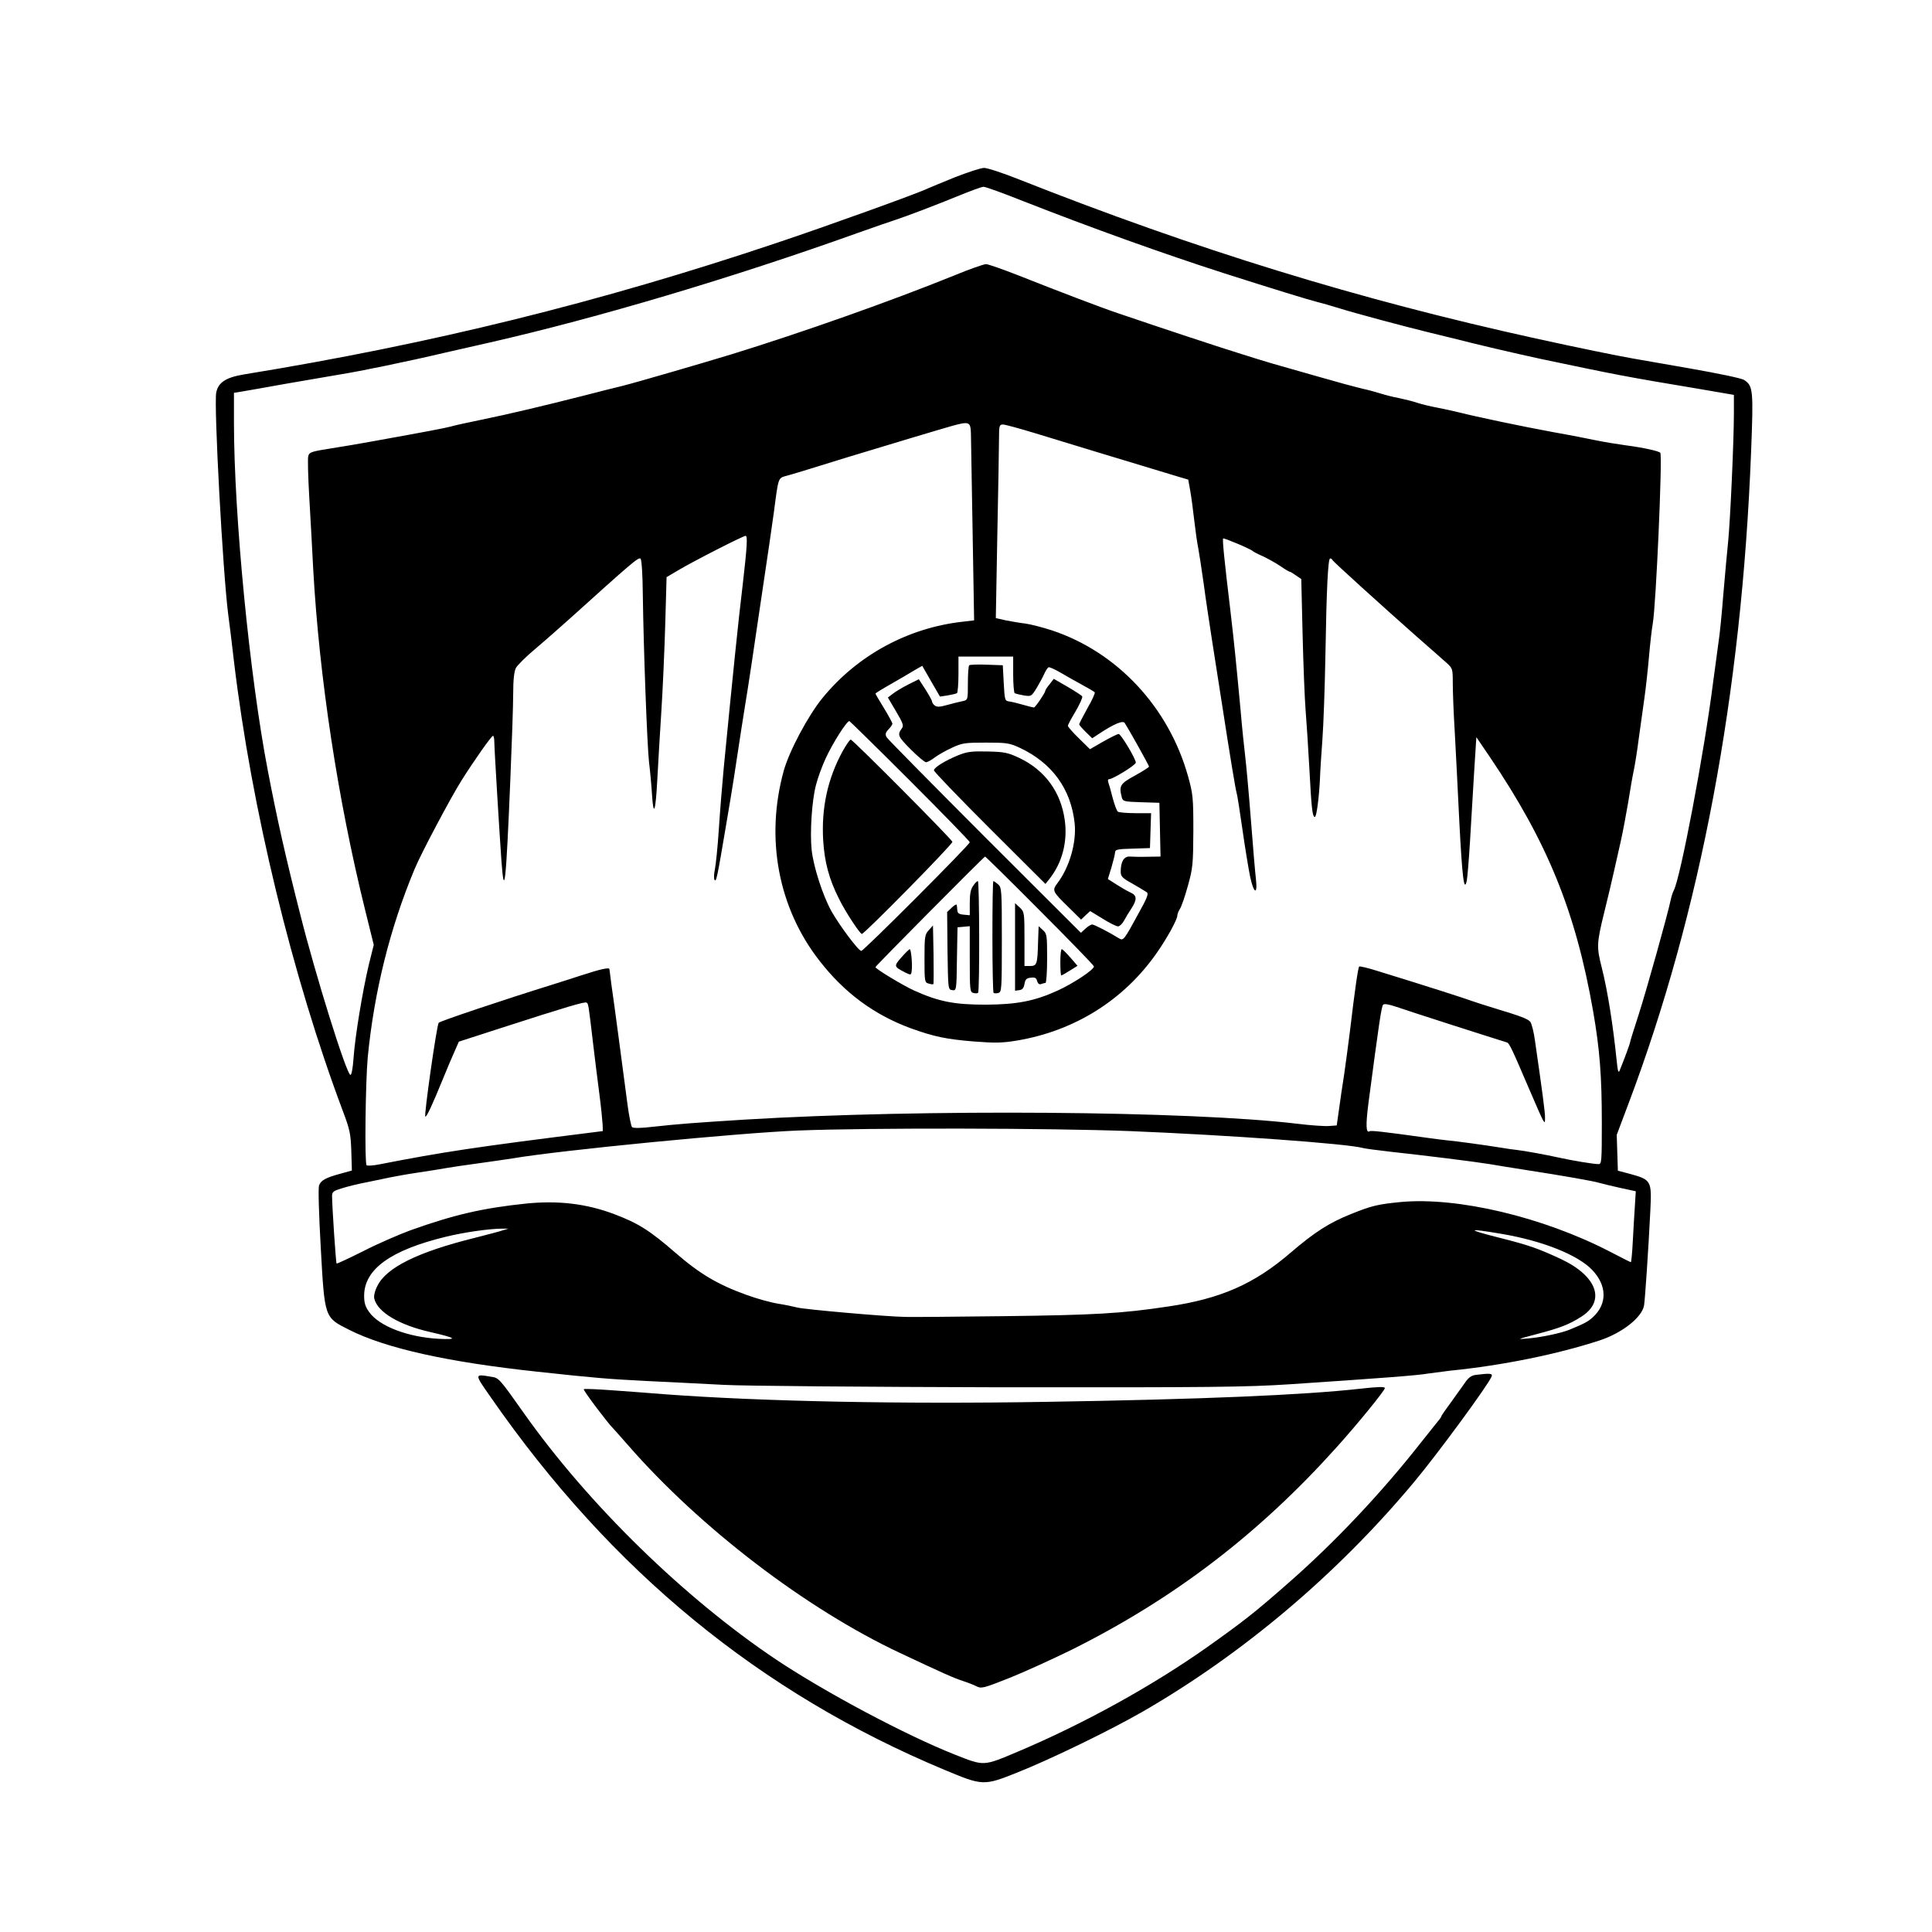 <?xml version="1.0" standalone="no"?>
<!DOCTYPE svg PUBLIC "-//W3C//DTD SVG 20010904//EN"
 "http://www.w3.org/TR/2001/REC-SVG-20010904/DTD/svg10.dtd">
<svg version="1.0" xmlns="http://www.w3.org/2000/svg"
 width="1024pt" height="1024pt" viewBox="0 0 1024 1024"
 preserveAspectRatio="xMidYMid meet">

<g transform="translate(0,1024) scale(0.1,-0.1)"
fill="#000000" stroke="none">
<path d="M5060 9300 c-69 -28 -134 -55 -145 -60 -51 -25 -531 -198 -800 -288
-938 -315 -1830 -535 -2819 -696 -98 -16 -139 -42 -150 -97 -13 -67 35 -957
64 -1179 6 -41 19 -151 30 -245 93 -780 309 -1670 578 -2386 36 -95 41 -119
44 -210 l3 -103 -61 -17 c-78 -21 -103 -35 -113 -62 -5 -13 -1 -152 9 -329 21
-376 19 -370 150 -436 194 -98 521 -171 995 -222 314 -34 375 -39 590 -50 116
-5 296 -15 400 -20 106 -6 757 -11 1465 -13 1121 -1 1306 1 1535 16 479 32
680 47 735 57 30 4 82 11 115 15 281 28 572 88 795 161 120 40 224 123 234
186 5 33 23 294 33 500 8 161 6 165 -111 197 l-61 16 -3 95 -3 95 64 170 c380
1008 598 2167 648 3447 13 331 11 353 -37 384 -12 9 -139 35 -281 60 -142 25
-281 49 -309 54 -81 14 -291 57 -514 106 -942 207 -1799 471 -2739 843 -85 34
-168 61 -185 61 -17 0 -87 -23 -156 -50z m363 -126 c359 -141 746 -280 1067
-383 254 -81 442 -139 490 -151 25 -6 80 -22 122 -35 83 -26 345 -96 468 -126
41 -10 102 -25 135 -33 116 -30 321 -78 460 -108 399 -84 448 -94 833 -158
l192 -33 0 -96 c0 -146 -19 -563 -30 -676 -6 -55 -17 -183 -26 -285 -8 -102
-19 -214 -25 -250 -5 -36 -18 -132 -29 -215 -47 -372 -174 -1042 -209 -1105
-5 -9 -12 -31 -16 -50 -16 -77 -127 -474 -169 -605 -25 -77 -46 -144 -46 -148
0 -7 -31 -91 -56 -152 -6 -14 -10 -1 -15 50 -19 188 -48 372 -79 495 -28 110
-28 129 13 295 19 77 42 174 51 215 9 41 26 115 37 164 11 49 28 141 39 205
10 64 23 139 29 166 6 28 18 102 26 165 9 63 22 160 30 215 8 55 19 156 25
225 6 69 15 148 20 175 17 93 52 886 40 905 -7 9 -86 27 -185 40 -44 6 -111
17 -150 25 -38 8 -144 29 -235 45 -168 31 -401 80 -500 105 -30 7 -82 19 -115
25 -33 6 -78 17 -100 24 -22 8 -67 19 -100 26 -33 6 -78 18 -100 25 -22 7 -62
18 -90 24 -27 7 -72 18 -100 26 -27 8 -99 28 -160 45 -212 60 -251 71 -380
112 -114 35 -422 137 -660 218 -92 31 -312 115 -529 201 -82 32 -158 59 -170
59 -12 0 -89 -27 -171 -61 -333 -135 -803 -301 -1175 -416 -164 -50 -515 -152
-580 -168 -30 -7 -125 -31 -210 -53 -201 -51 -384 -95 -540 -127 -69 -14 -142
-30 -162 -36 -35 -9 -118 -25 -418 -79 -58 -11 -156 -27 -218 -37 -102 -16
-113 -20 -118 -40 -4 -12 -1 -109 5 -215 6 -106 16 -278 21 -383 32 -574 130
-1221 275 -1807 l46 -186 -26 -104 c-34 -144 -73 -381 -81 -494 -4 -58 -11
-93 -17 -91 -22 7 -185 529 -266 852 -76 298 -122 502 -171 758 -97 503 -180
1356 -180 1849 l0 156 43 7 c23 4 128 22 232 41 105 18 233 40 285 49 107 17
360 69 555 115 72 16 180 41 242 55 570 130 1287 343 1948 580 88 31 179 63
202 70 61 20 213 78 338 129 61 25 118 46 128 46 11 0 105 -34 210 -76z m-277
-1229 c0 -27 5 -262 9 -522 l8 -471 -59 -7 c-291 -32 -560 -178 -745 -405 -76
-93 -176 -281 -205 -385 -99 -359 -29 -728 190 -1008 132 -170 290 -286 483
-357 125 -45 188 -58 334 -70 115 -9 152 -8 230 5 304 51 564 214 737 460 56
79 112 181 112 202 0 7 6 24 14 36 8 12 27 67 42 122 26 93 28 113 29 290 0
177 -2 197 -28 290 -102 366 -375 659 -722 774 -49 16 -112 32 -140 36 -27 3
-74 11 -104 17 l-53 12 8 440 c5 243 9 474 9 514 0 66 2 72 21 72 11 0 88 -21
170 -46 272 -83 373 -114 761 -231 l51 -15 11 -62 c6 -33 15 -104 21 -156 6
-52 15 -117 21 -145 5 -27 18 -113 29 -190 10 -77 31 -214 45 -305 14 -91 37
-235 50 -320 45 -292 74 -466 79 -481 3 -7 17 -95 31 -194 14 -99 33 -213 41
-252 19 -89 40 -99 31 -15 -4 31 -16 174 -27 317 -11 143 -25 294 -30 335 -5
41 -17 154 -25 250 -25 265 -32 339 -55 535 -30 250 -42 367 -37 371 4 4 149
-57 157 -67 3 -3 27 -16 55 -28 27 -13 69 -36 92 -52 23 -16 45 -29 48 -29 4
0 19 -9 34 -20 l28 -19 7 -293 c4 -161 11 -342 16 -403 5 -60 14 -200 20 -310
11 -209 16 -255 29 -255 9 0 22 101 27 200 1 36 7 130 13 210 6 80 13 282 16
450 6 357 14 510 25 510 5 0 10 -3 12 -8 3 -8 257 -238 448 -407 69 -60 140
-123 158 -139 31 -28 32 -32 32 -105 0 -42 4 -155 10 -251 5 -96 17 -317 25
-490 15 -289 25 -372 39 -309 3 13 11 105 17 204 6 99 16 265 22 369 l12 189
70 -103 c306 -452 456 -819 549 -1350 35 -203 46 -341 46 -592 0 -201 -1 -218
-17 -218 -28 0 -141 19 -213 35 -68 15 -177 35 -220 40 -14 1 -54 7 -90 13
-81 13 -233 34 -280 38 -19 2 -69 8 -110 14 -230 32 -293 39 -301 34 -19 -12
-21 31 -6 149 56 424 69 513 78 522 6 6 31 2 72 -12 47 -17 518 -168 584 -188
13 -4 28 -37 117 -245 34 -80 67 -154 73 -165 11 -18 12 -18 12 10 1 27 -15
144 -53 407 -6 47 -18 93 -25 102 -14 16 -47 29 -186 71 -49 15 -106 33 -125
40 -31 12 -240 79 -503 160 -48 15 -90 25 -93 22 -6 -5 -23 -123 -49 -342 -8
-66 -22 -167 -30 -225 -9 -58 -22 -143 -28 -190 l-12 -85 -40 -3 c-22 -2 -98
3 -170 12 -569 68 -1981 79 -2925 22 -286 -18 -349 -23 -488 -38 -65 -8 -106
-8 -112 -2 -5 5 -16 59 -24 119 -8 61 -28 214 -45 340 -17 127 -35 262 -41
300 -5 39 -9 74 -10 78 0 11 -46 1 -150 -33 -47 -15 -114 -37 -150 -48 -264
-82 -600 -195 -605 -203 -11 -17 -78 -489 -71 -497 6 -6 38 63 93 198 19 47
46 111 60 142 l25 57 232 75 c341 110 435 138 445 132 10 -6 10 -10 35 -221 9
-77 24 -196 33 -265 9 -69 16 -141 17 -160 l1 -35 -55 -7 c-622 -78 -789 -103
-1127 -169 -35 -7 -66 -9 -70 -5 -11 11 -6 438 6 571 34 349 118 687 249 1000
34 82 187 370 246 465 66 105 160 239 169 240 4 0 7 -15 7 -32 0 -37 28 -495
38 -635 15 -200 24 -117 47 437 8 190 15 394 15 453 0 74 5 117 14 136 8 15
56 63 108 106 51 43 131 114 178 156 326 294 365 328 375 318 6 -6 11 -84 12
-187 4 -298 23 -802 33 -892 6 -47 13 -125 16 -175 8 -120 19 -86 28 85 4 74
13 234 21 355 8 121 17 332 21 468 l7 248 61 36 c80 48 345 183 358 183 11 0
8 -56 -15 -255 -25 -207 -52 -474 -101 -975 -8 -85 -20 -231 -26 -325 -6 -93
-16 -189 -21 -213 -5 -24 -6 -48 -2 -55 9 -15 14 8 62 293 36 211 46 279 81
510 6 36 21 135 35 220 13 85 31 202 39 260 9 58 29 197 46 310 17 113 40 270
51 350 26 198 22 185 71 199 40 11 86 25 318 97 197 60 510 154 561 168 85 23
93 20 95 -39z m224 -1279 c0 -52 4 -97 8 -100 5 -3 27 -8 49 -12 39 -6 40 -5
69 42 16 27 34 61 40 75 7 15 16 29 21 32 4 3 33 -10 64 -28 31 -18 83 -48
115 -65 33 -18 62 -35 66 -39 4 -3 -13 -41 -38 -84 -24 -44 -44 -82 -44 -86 0
-4 16 -22 35 -41 l34 -33 38 25 c77 51 125 71 134 56 22 -33 129 -225 129
-231 0 -4 -34 -25 -75 -48 -79 -43 -85 -54 -69 -116 6 -21 13 -22 103 -25 l96
-3 3 -142 3 -143 -68 -1 c-38 -1 -80 0 -95 1 -31 2 -48 -27 -48 -80 0 -25 8
-34 63 -64 34 -20 68 -40 75 -45 11 -7 2 -31 -44 -113 -76 -140 -80 -145 -102
-132 -53 33 -133 74 -143 74 -7 0 -23 -10 -36 -22 l-24 -22 -510 509 c-280
281 -515 518 -520 528 -8 15 -6 24 10 41 12 12 21 26 21 30 0 5 -20 42 -45 83
-25 40 -45 75 -45 77 0 2 37 25 83 51 45 26 101 58 123 72 l42 24 47 -82 47
-81 40 6 c23 4 45 9 50 12 4 3 8 48 8 100 l0 94 145 0 145 0 0 -94z m-545
-566 c173 -173 315 -319 315 -324 0 -13 -562 -576 -575 -576 -15 0 -115 134
-158 210 -47 85 -95 235 -105 324 -10 93 1 264 23 346 9 36 32 99 51 140 37
81 114 202 126 198 4 -2 150 -145 323 -318z m685 -685 c157 -157 286 -290 288
-297 3 -16 -110 -91 -194 -129 -121 -55 -214 -73 -379 -74 -167 0 -249 16
-380 75 -58 26 -205 115 -205 124 0 6 576 586 581 586 3 0 133 -128 289 -285z
m478 -1170 c518 -21 1159 -67 1237 -90 11 -3 79 -12 150 -20 174 -19 434 -51
520 -65 39 -7 122 -20 185 -30 214 -33 365 -60 395 -69 17 -5 67 -17 112 -27
l83 -18 -5 -80 c-3 -45 -8 -129 -11 -188 -3 -60 -8 -108 -10 -108 -2 0 -52 25
-111 56 -356 184 -808 291 -1109 263 -121 -12 -153 -19 -264 -64 -113 -45
-192 -95 -320 -205 -193 -166 -371 -244 -650 -285 -246 -37 -388 -45 -870 -51
-250 -3 -484 -5 -520 -4 -97 1 -540 40 -575 50 -16 4 -61 14 -100 20 -38 6
-115 27 -169 47 -150 54 -246 110 -376 223 -137 119 -198 157 -325 205 -146
55 -295 73 -465 56 -231 -24 -383 -59 -615 -142 -60 -22 -173 -71 -249 -110
-76 -38 -140 -68 -142 -66 -4 3 -24 307 -24 358 0 22 7 27 53 41 28 9 88 24
132 32 44 9 100 21 125 26 25 5 90 17 145 25 55 8 123 19 150 24 28 5 104 16
170 25 66 9 147 21 180 26 250 43 1195 135 1515 148 384 15 1335 13 1758 -3z
m-3323 -526 c-16 -6 -84 -23 -149 -40 -303 -75 -469 -158 -516 -255 -14 -27
-20 -54 -16 -68 18 -71 132 -139 296 -176 139 -32 151 -41 45 -36 -163 9 -313
66 -367 140 -22 30 -28 50 -28 88 0 141 141 242 433 313 99 24 226 42 297 43
l35 0 -30 -9z m5295 -19 c218 -37 404 -112 479 -191 79 -83 80 -180 4 -250
-26 -24 -45 -34 -125 -67 -45 -18 -148 -40 -218 -46 -63 -6 -62 -5 45 23 126
33 171 51 236 92 131 83 85 215 -108 306 -121 56 -165 72 -327 113 -178 45
-173 52 14 20z"/>
<path d="M5137 6714 c-4 -4 -7 -47 -7 -95 0 -88 0 -89 -27 -95 -16 -3 -52 -12
-81 -20 -41 -12 -57 -12 -68 -3 -8 6 -14 16 -14 21 0 5 -16 34 -35 64 l-35 54
-58 -29 c-31 -16 -68 -38 -81 -49 l-25 -19 43 -73 c35 -59 42 -76 32 -89 -26
-36 -23 -43 45 -112 38 -38 75 -69 82 -69 7 0 28 11 46 25 17 13 59 37 92 52
54 25 69 27 179 27 109 0 125 -2 179 -27 172 -80 273 -219 292 -402 10 -100
-27 -230 -90 -314 -31 -41 -29 -45 58 -130 l66 -65 24 23 24 22 66 -40 c36
-23 73 -41 82 -41 8 0 23 14 32 31 9 17 27 47 40 66 29 45 28 67 -5 82 -16 7
-49 26 -74 42 l-47 30 19 62 c10 34 19 70 19 79 0 15 13 18 93 20 l92 3 3 93
3 92 -83 0 c-46 0 -88 4 -93 8 -6 4 -18 37 -28 74 -9 37 -20 74 -23 82 -3 9
-2 16 4 16 20 0 142 75 142 88 0 20 -79 152 -91 152 -5 0 -42 -18 -81 -40
l-71 -41 -59 58 c-32 31 -58 61 -58 66 0 5 18 39 41 77 22 38 38 73 35 79 -3
5 -39 28 -78 51 l-73 42 -22 -29 c-13 -15 -23 -31 -23 -35 0 -10 -53 -88 -60
-88 -3 0 -29 6 -56 14 -27 8 -60 16 -74 18 -24 3 -25 6 -30 98 l-5 94 -86 3
c-47 2 -88 0 -92 -3z"/>
<path d="M5079 6237 c-69 -28 -129 -65 -129 -80 0 -7 133 -145 295 -307 l296
-295 20 25 c69 86 99 201 82 316 -21 148 -106 263 -241 327 -60 28 -78 32
-167 34 -84 2 -109 -1 -156 -20z"/>
<path d="M4466 6258 c-79 -144 -113 -300 -103 -472 7 -114 31 -206 84 -310 33
-68 111 -186 121 -186 14 0 482 476 480 488 -3 14 -528 542 -539 542 -5 0 -24
-28 -43 -62z"/>
<path d="M5158 5545 c-13 -17 -18 -43 -18 -90 l0 -66 -32 3 c-25 2 -33 8 -34
23 -1 11 -2 24 -3 29 -1 5 -12 -1 -26 -14 l-25 -24 2 -205 c3 -204 3 -206 25
-209 22 -3 23 -3 25 165 l3 168 33 3 32 3 0 -174 c0 -165 1 -175 19 -180 11
-3 22 -2 25 1 9 8 7 592 -1 592 -5 0 -16 -11 -25 -25z"/>
<path d="M5260 5277 c0 -162 3 -296 6 -299 3 -3 14 -4 25 -1 18 5 19 16 19
282 0 265 -1 277 -20 294 -11 9 -22 17 -25 17 -3 0 -5 -132 -5 -293z"/>
<path d="M5380 5221 l0 -232 22 3 c17 2 24 11 28 33 4 24 11 31 33 33 22 3 30
-1 34 -18 4 -13 11 -19 20 -16 8 3 19 6 24 6 5 0 9 58 9 130 0 121 -1 131 -22
150 l-23 21 -3 -83 c-3 -118 -6 -128 -42 -128 l-30 0 0 143 c0 140 -1 144 -25
167 l-25 23 0 -232z"/>
<path d="M4923 5310 c-21 -22 -23 -33 -23 -151 0 -122 1 -127 22 -132 12 -4
24 -5 25 -3 2 2 2 72 1 157 l-3 154 -22 -25z"/>
<path d="M4777 5165 c-40 -46 -40 -48 20 -79 31 -15 32 -15 35 7 5 33 -3 117
-10 116 -4 0 -24 -20 -45 -44z"/>
<path d="M5620 5140 c0 -38 2 -70 5 -70 3 0 24 12 46 26 l40 25 -38 44 c-21
24 -41 44 -45 44 -5 1 -8 -30 -8 -69z"/>
<path d="M7823 2953 c-24 -3 -40 -14 -60 -44 -16 -22 -49 -69 -75 -105 -27
-36 -48 -67 -48 -69 0 -3 -6 -13 -14 -22 -8 -10 -52 -65 -98 -123 -210 -267
-455 -526 -698 -739 -181 -159 -236 -202 -430 -340 -293 -207 -655 -407 -1005
-555 -185 -78 -177 -78 -336 -15 -260 103 -686 330 -944 502 -488 327 -998
825 -1339 1308 -130 184 -132 186 -173 192 -90 15 -90 17 -1 -110 638 -919
1427 -1566 2405 -1974 201 -84 207 -85 384 -14 172 68 496 225 669 325 529
306 1028 727 1435 1215 123 147 395 517 411 560 6 16 -9 17 -83 8z"/>
<path d="M7205 2879 c-298 -33 -835 -56 -1655 -69 -771 -13 -1512 2 -2025 40
-71 6 -197 15 -278 21 -81 6 -150 9 -153 6 -5 -5 133 -187 155 -207 3 -3 39
-43 80 -90 381 -437 943 -867 1441 -1101 232 -109 285 -133 335 -149 22 -7 53
-19 69 -27 27 -14 36 -12 175 43 80 32 229 100 331 150 543 271 991 613 1405
1074 110 122 255 300 255 313 0 8 -38 7 -135 -4z"/>
</g>
</svg>
